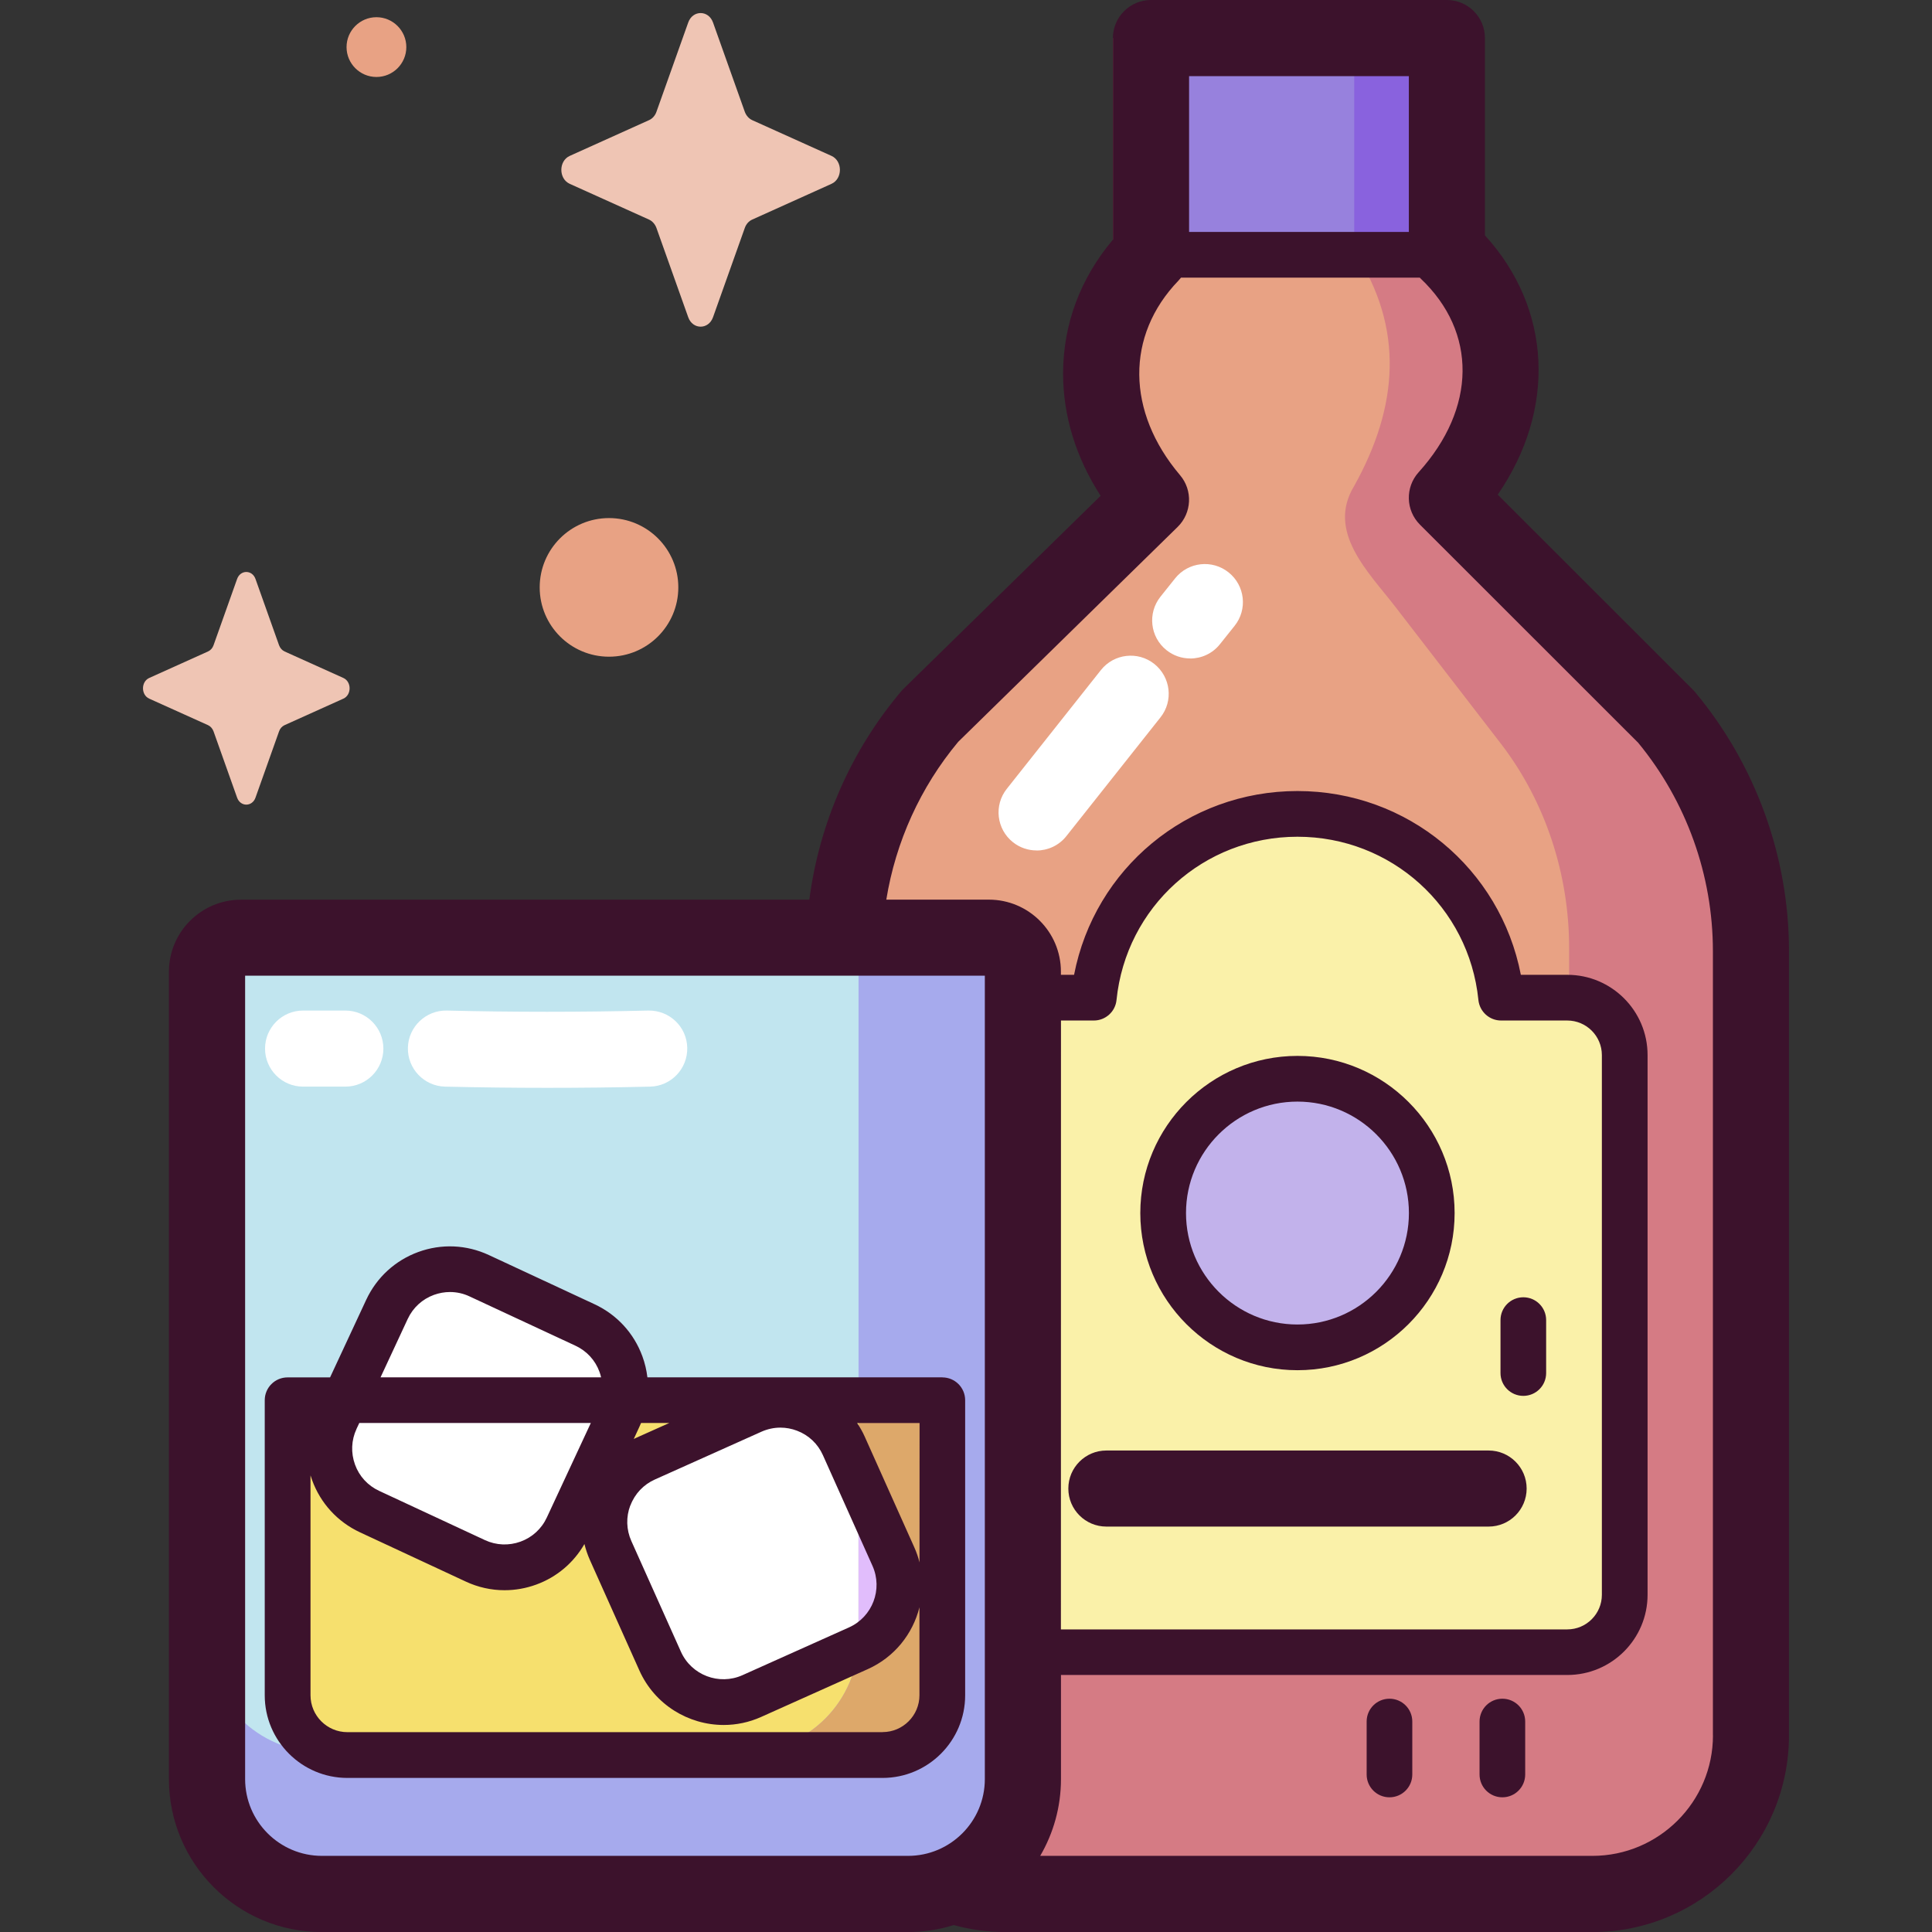 <!-- Generated by IcoMoon.io -->
<svg version="1.1" xmlns="http://www.w3.org/2000/svg" width="32" height="32" viewBox="0 0 32 32">
<rect x="0" y="0" width="32" height="32" fill="#333333" stroke="none"/>
<title>whiskey</title>
<path fill="#e8a284" d="M27.6 11.876l-3.052-3.633v-7.613h-6.116v7.647l-3.024 3.581c-0.928 1.099-1.435 2.493-1.43 3.931l0.047 12.964c0.005 1.447 1.18 2.617 2.627 2.617h9.722c1.451 0 2.627-1.176 2.627-2.627v-12.991c0-1.416-0.496-2.787-1.402-3.876z"></path>
<path fill="#9781dd" d="M19.070 0.503h4.933v3.721h-4.933z"></path>
<path fill="#8962de" d="M22.43 0.63h2.119v3.505h-2.119z"></path>
<path fill="#d57b84" d="M27.6 11.876l-3.052-3.633v-4.108h-2.119v0.022c0.84 1.283 0.729 2.583 0 3.893-0.462 0.759 0.239 1.426 0.681 1.999l1.759 2.281c0.724 0.948 1.121 2.142 1.121 3.376v9.412c0 1.264-0.94 2.288-2.1 2.288h-7.773c-1.118 0-2.032-0.951-2.096-2.152h-0.007l0.013 3.5c0.005 1.447 1.18 2.617 2.627 2.617h9.722c1.451 0 2.627-1.176 2.627-2.627v-12.991c0-1.416-0.496-2.787-1.402-3.876z"></path>
<path fill="#faf1a9" d="M24.864 16.524c-0.174-1.71-1.618-3.044-3.374-3.044s-3.2 1.334-3.374 3.044h-1.096c-0.525 0-0.951 0.426-0.951 0.951v8.939c0 0.525 0.426 0.951 0.951 0.951h8.939c0.525 0 0.951-0.426 0.951-0.951v-8.939c0-0.525-0.426-0.951-0.951-0.951z"></path>
<path fill="#c2b2eb" d="M23.059 18.52c0.869 0.869 0.869 2.277 0 3.145s-2.277 0.869-3.145 0c-0.869-0.869-0.869-2.277 0-3.145s2.277-0.869 3.145 0z"></path>
<path fill="#c1e5ef" d="M15.057 31.37h-9.741c-1.042 0-1.886-0.844-1.886-1.886v-13.395c0-0.308 0.25-0.557 0.557-0.557h12.398c0.308 0 0.557 0.25 0.557 0.557v13.395c0 1.042-0.844 1.886-1.886 1.886z"></path>
<path fill="#f6e06e" d="M4.764 23.191v4.888c0 0.547 0.443 0.99 0.99 0.99h8.865c0.547 0 0.99-0.443 0.99-0.99v-4.888z"></path>
<path fill="#fff" d="M14.802 25.79l-0.829-1.851c-0.257-0.575-0.932-0.832-1.507-0.574l-1.782 0.798c-0.575 0.257-0.832 0.932-0.574 1.507l0.829 1.851c0.257 0.575 0.932 0.832 1.507 0.574l1.782-0.798c0.575-0.257 0.832-0.932 0.574-1.507z"></path>
<path fill="#fff" d="M9.395 25.303l0.856-1.839c0.266-0.571 0.018-1.249-0.552-1.515l-1.77-0.824c-0.571-0.266-1.249-0.018-1.515 0.552l-0.856 1.839c-0.266 0.571-0.019 1.249 0.552 1.515l1.77 0.824c0.571 0.266 1.249 0.018 1.515-0.552z"></path>
<path fill="#a6aaed" d="M16.386 15.531h-2.722c0.307 0 0.556 0.249 0.556 0.557v11.048c0 1.040-0.843 1.883-1.883 1.883h-7.024c-1.040 0-1.883-0.843-1.883-1.883v2.352c0 1.040 0.843 1.883 1.883 1.883h9.747c1.040 0 1.883-0.843 1.883-1.883v-13.399c0-0.307-0.249-0.556-0.556-0.556z"></path>
<path fill="#dda86a" d="M15.608 28.078v-4.888h-1.388v3.944c0 1.040-0.843 1.883-1.883 1.883h-6.893c0.097 0.032 0.201 0.050 0.309 0.050h8.865c0.547 0 0.99-0.443 0.99-0.99z"></path>
<path fill="#e1bdfc" d="M14.798 25.781l-0.578-1.29v2.644c0 0.057-0.003 0.113-0.008 0.169l0.007-0.003c0.579-0.26 0.839-0.94 0.579-1.519z"></path>
<path fill="#efc5b4" d="M11.81 0.373l0.526 1.478c0.023 0.063 0.067 0.113 0.123 0.139l1.313 0.592c0.186 0.084 0.186 0.379 0 0.463l-1.313 0.592c-0.056 0.025-0.101 0.075-0.123 0.139l-0.526 1.478c-0.074 0.209-0.337 0.209-0.411 0l-0.526-1.478c-0.023-0.063-0.067-0.113-0.123-0.139l-1.313-0.592c-0.186-0.084-0.186-0.379 0-0.463l1.313-0.592c0.056-0.025 0.101-0.075 0.123-0.139l0.526-1.478c0.074-0.209 0.337-0.209 0.411 0z"></path>
<path fill="#e8a284" d="M11.235 9.729c0 0.634-0.514 1.148-1.148 1.148s-1.148-0.514-1.148-1.148c0-0.634 0.514-1.148 1.148-1.148s1.148 0.514 1.148 1.148z"></path>
<path fill="#e8a284" d="M6.73 0.78c0 0.274-0.222 0.495-0.495 0.495s-0.495-0.222-0.495-0.495 0.222-0.495 0.495-0.495 0.495 0.222 0.495 0.495z"></path>
<path fill="#efc5b4" d="M4.232 9.59l0.39 1.097c0.017 0.047 0.050 0.084 0.091 0.103l0.974 0.439c0.138 0.062 0.138 0.281 0 0.343l-0.974 0.439c-0.042 0.019-0.075 0.056-0.091 0.103l-0.39 1.097c-0.055 0.155-0.25 0.155-0.305 0l-0.39-1.097c-0.017-0.047-0.050-0.084-0.091-0.103l-0.974-0.439c-0.138-0.062-0.138-0.281 0-0.343l0.974-0.439c0.042-0.019 0.075-0.056 0.091-0.103l0.39-1.097c0.055-0.155 0.25-0.155 0.305 0z"></path>
<path fill="#3c122c" d="M28.085 11.473c-0.012-0.015-0.025-0.029-0.039-0.043l-3.239-3.237c0.969-1.407 0.897-3.080-0.212-4.295v-3.268c0-0.348-0.282-0.63-0.63-0.63h-4.901c-0.167 0-0.327 0.066-0.446 0.185s-0.185 0.279-0.185 0.446l0 3.339c-0.54 0.641-0.824 1.402-0.825 2.215-0 0.703 0.213 1.395 0.622 2.027l-3.264 3.196c-0.014 0.014-0.028 0.028-0.041 0.044-0.831 0.984-1.355 2.184-1.52 3.45h-9.415c-0.657 0-1.192 0.535-1.192 1.192v13.375c0 1.396 1.136 2.532 2.532 2.532h9.709c0.263 0 0.518-0.041 0.757-0.116 0.273 0.075 0.56 0.116 0.856 0.116h9.722c1.796 0 3.257-1.461 3.257-3.257v-12.992c0-1.56-0.55-3.080-1.547-4.279zM23.335 1.261v2.581h-3.64l-0-2.581zM5.332 30.739c-0.701 0-1.272-0.57-1.272-1.272v-13.307h12.252v13.307c0 0.701-0.57 1.272-1.272 1.272zM17.573 16.903h0.544c0.194 0 0.357-0.147 0.376-0.34 0.157-1.542 1.445-2.704 2.997-2.704s2.841 1.162 2.997 2.704c0.020 0.193 0.182 0.34 0.376 0.34h1.096c0.316 0 0.573 0.257 0.573 0.573v8.939c0 0.316-0.257 0.573-0.573 0.573h-8.387zM28.372 28.743c0 1.101-0.896 1.996-1.997 1.996h-9.146c0.218-0.374 0.344-0.808 0.344-1.272v-1.724h8.387c0.733 0 1.329-0.596 1.329-1.329v-8.939c0-0.733-0.596-1.329-1.329-1.329h-0.77c-0.34-1.758-1.874-3.044-3.7-3.044s-3.36 1.286-3.7 3.044h-0.218v-0.053c0-0.658-0.535-1.192-1.192-1.192h-1.7c0.155-0.957 0.564-1.863 1.191-2.614l3.634-3.559c0.236-0.231 0.254-0.606 0.040-0.858-0.89-1.050-0.901-2.314-0.027-3.221 0.015-0.016 0.029-0.032 0.043-0.050h3.956c0.005 0.005 0.009 0.010 0.014 0.015 0.937 0.888 0.924 2.147-0.034 3.208-0.225 0.249-0.215 0.631 0.022 0.868l3.614 3.612c0.799 0.97 1.238 2.194 1.238 3.451v12.992z"></path>
<path fill="#3c122c" d="M21.49 22.695c1.435 0 2.603-1.168 2.603-2.603s-1.168-2.603-2.603-2.603c-1.435 0-2.603 1.168-2.603 2.603s1.168 2.603 2.603 2.603zM21.49 18.246c1.018 0 1.846 0.828 1.846 1.846s-0.828 1.846-1.846 1.846c-1.018 0-1.846-0.828-1.846-1.846s0.828-1.846 1.846-1.846z"></path>
<path fill="#3c122c" d="M24.656 24.025h-6.331c-0.348 0-0.63 0.282-0.63 0.63s0.282 0.63 0.63 0.63h6.331c0.348 0 0.63-0.282 0.63-0.63s-0.282-0.63-0.63-0.63z"></path>
<path fill="#3c122c" d="M25.231 21.487c-0.209 0-0.378 0.169-0.378 0.378v0.877c0 0.209 0.169 0.378 0.378 0.378s0.378-0.169 0.378-0.378v-0.877c0-0.209-0.169-0.378-0.378-0.378z"></path>
<path fill="#3c122c" d="M23.014 28.136c-0.209 0-0.378 0.169-0.378 0.378v0.877c0 0.209 0.169 0.378 0.378 0.378s0.378-0.169 0.378-0.378v-0.877c0-0.209-0.169-0.378-0.378-0.378z"></path>
<path fill="#3c122c" d="M24.884 28.136c-0.209 0-0.378 0.169-0.378 0.378v0.877c0 0.209 0.169 0.378 0.378 0.378s0.378-0.169 0.378-0.378v-0.877c-0-0.209-0.169-0.378-0.378-0.378z"></path>
<path fill="#3c122c" d="M15.608 22.813h-4.885c-0.014-0.117-0.041-0.234-0.083-0.348-0.14-0.383-0.421-0.689-0.791-0.862l-1.753-0.816c-0.37-0.172-0.785-0.19-1.168-0.050s-0.689 0.421-0.862 0.791l-0.599 1.286h-0.704c-0.209 0-0.378 0.169-0.378 0.378v4.888c0 0.754 0.614 1.368 1.368 1.368h8.865c0.754 0 1.368-0.614 1.368-1.368v-4.888c0-0.209-0.169-0.378-0.378-0.378zM15.23 25.878c-0.021-0.085-0.050-0.169-0.087-0.251l-0.821-1.833c-0.035-0.079-0.078-0.153-0.125-0.224h1.034zM5.905 23.667l0.046-0.098h3.835l-0.729 1.566c-0.087 0.187-0.242 0.329-0.435 0.399s-0.403 0.062-0.59-0.025l-1.753-0.816c-0.187-0.087-0.329-0.241-0.399-0.435s-0.062-0.403 0.025-0.59zM10.59 23.633c0.010-0.021 0.019-0.042 0.028-0.064h0.468l-0.547 0.245c-0.014 0.006-0.028 0.013-0.042 0.020zM10.442 24.934c0.073-0.193 0.217-0.345 0.405-0.429l1.764-0.791c0.101-0.045 0.208-0.068 0.315-0.068 0.093 0 0.186 0.017 0.275 0.051 0.193 0.073 0.345 0.217 0.429 0.405l0.821 1.833c0.174 0.388-0 0.846-0.389 1.020l-1.764 0.791c-0.388 0.174-0.846-0-1.020-0.389l-0.821-1.833c-0.084-0.188-0.090-0.398-0.017-0.59zM6.753 21.846c0.087-0.187 0.242-0.329 0.435-0.399 0.086-0.031 0.176-0.047 0.265-0.047 0.111 0 0.222 0.024 0.325 0.073l1.753 0.816c0.187 0.087 0.329 0.241 0.399 0.435 0.011 0.029 0.019 0.059 0.026 0.089h-3.653zM14.619 28.69h-8.865c-0.337 0-0.611-0.274-0.611-0.611v-3.642c0.008 0.027 0.017 0.053 0.027 0.080 0.14 0.383 0.421 0.689 0.79 0.862l1.753 0.816c0.205 0.096 0.424 0.144 0.644 0.144 0.177 0 0.354-0.031 0.524-0.093 0.341-0.124 0.62-0.361 0.799-0.672 0.022 0.088 0.051 0.175 0.089 0.261l0.821 1.833c0.254 0.567 0.813 0.903 1.397 0.903 0.209 0 0.42-0.043 0.622-0.134l1.764-0.791c0.444-0.199 0.746-0.585 0.856-1.024v1.456c0 0.337-0.274 0.611-0.611 0.611z"></path>
<path fill="#fff" d="M9.059 18.018c-0.568 0-1.131-0.007-1.688-0.020-0.348-0.009-0.623-0.297-0.615-0.645s0.3-0.623 0.645-0.615c1.092 0.027 2.215 0.027 3.337 0 0.35-0.006 0.637 0.267 0.645 0.615s-0.267 0.637-0.615 0.645c-0.571 0.014-1.142 0.020-1.71 0.020z"></path>
<path fill="#fff" d="M5.72 17.998h-0.7c-0.348 0-0.63-0.282-0.63-0.63s0.282-0.63 0.63-0.63h0.7c0.348 0 0.63 0.282 0.63 0.63s-0.282 0.63-0.63 0.63z"></path>
<path fill="#fff" d="M17.169 14.086c-0.137 0-0.275-0.044-0.391-0.136-0.273-0.216-0.319-0.613-0.102-0.885l1.558-1.966c0.216-0.273 0.613-0.319 0.885-0.102s0.319 0.613 0.102 0.885l-1.558 1.966c-0.124 0.157-0.308 0.239-0.494 0.239z"></path>
<path fill="#fff" d="M19.713 10.906c-0.138 0-0.277-0.045-0.393-0.138-0.272-0.217-0.316-0.614-0.098-0.886l0.242-0.303c0.217-0.272 0.614-0.316 0.886-0.098s0.316 0.614 0.098 0.886l-0.242 0.303c-0.124 0.156-0.308 0.237-0.493 0.237z"></path>
</svg>

